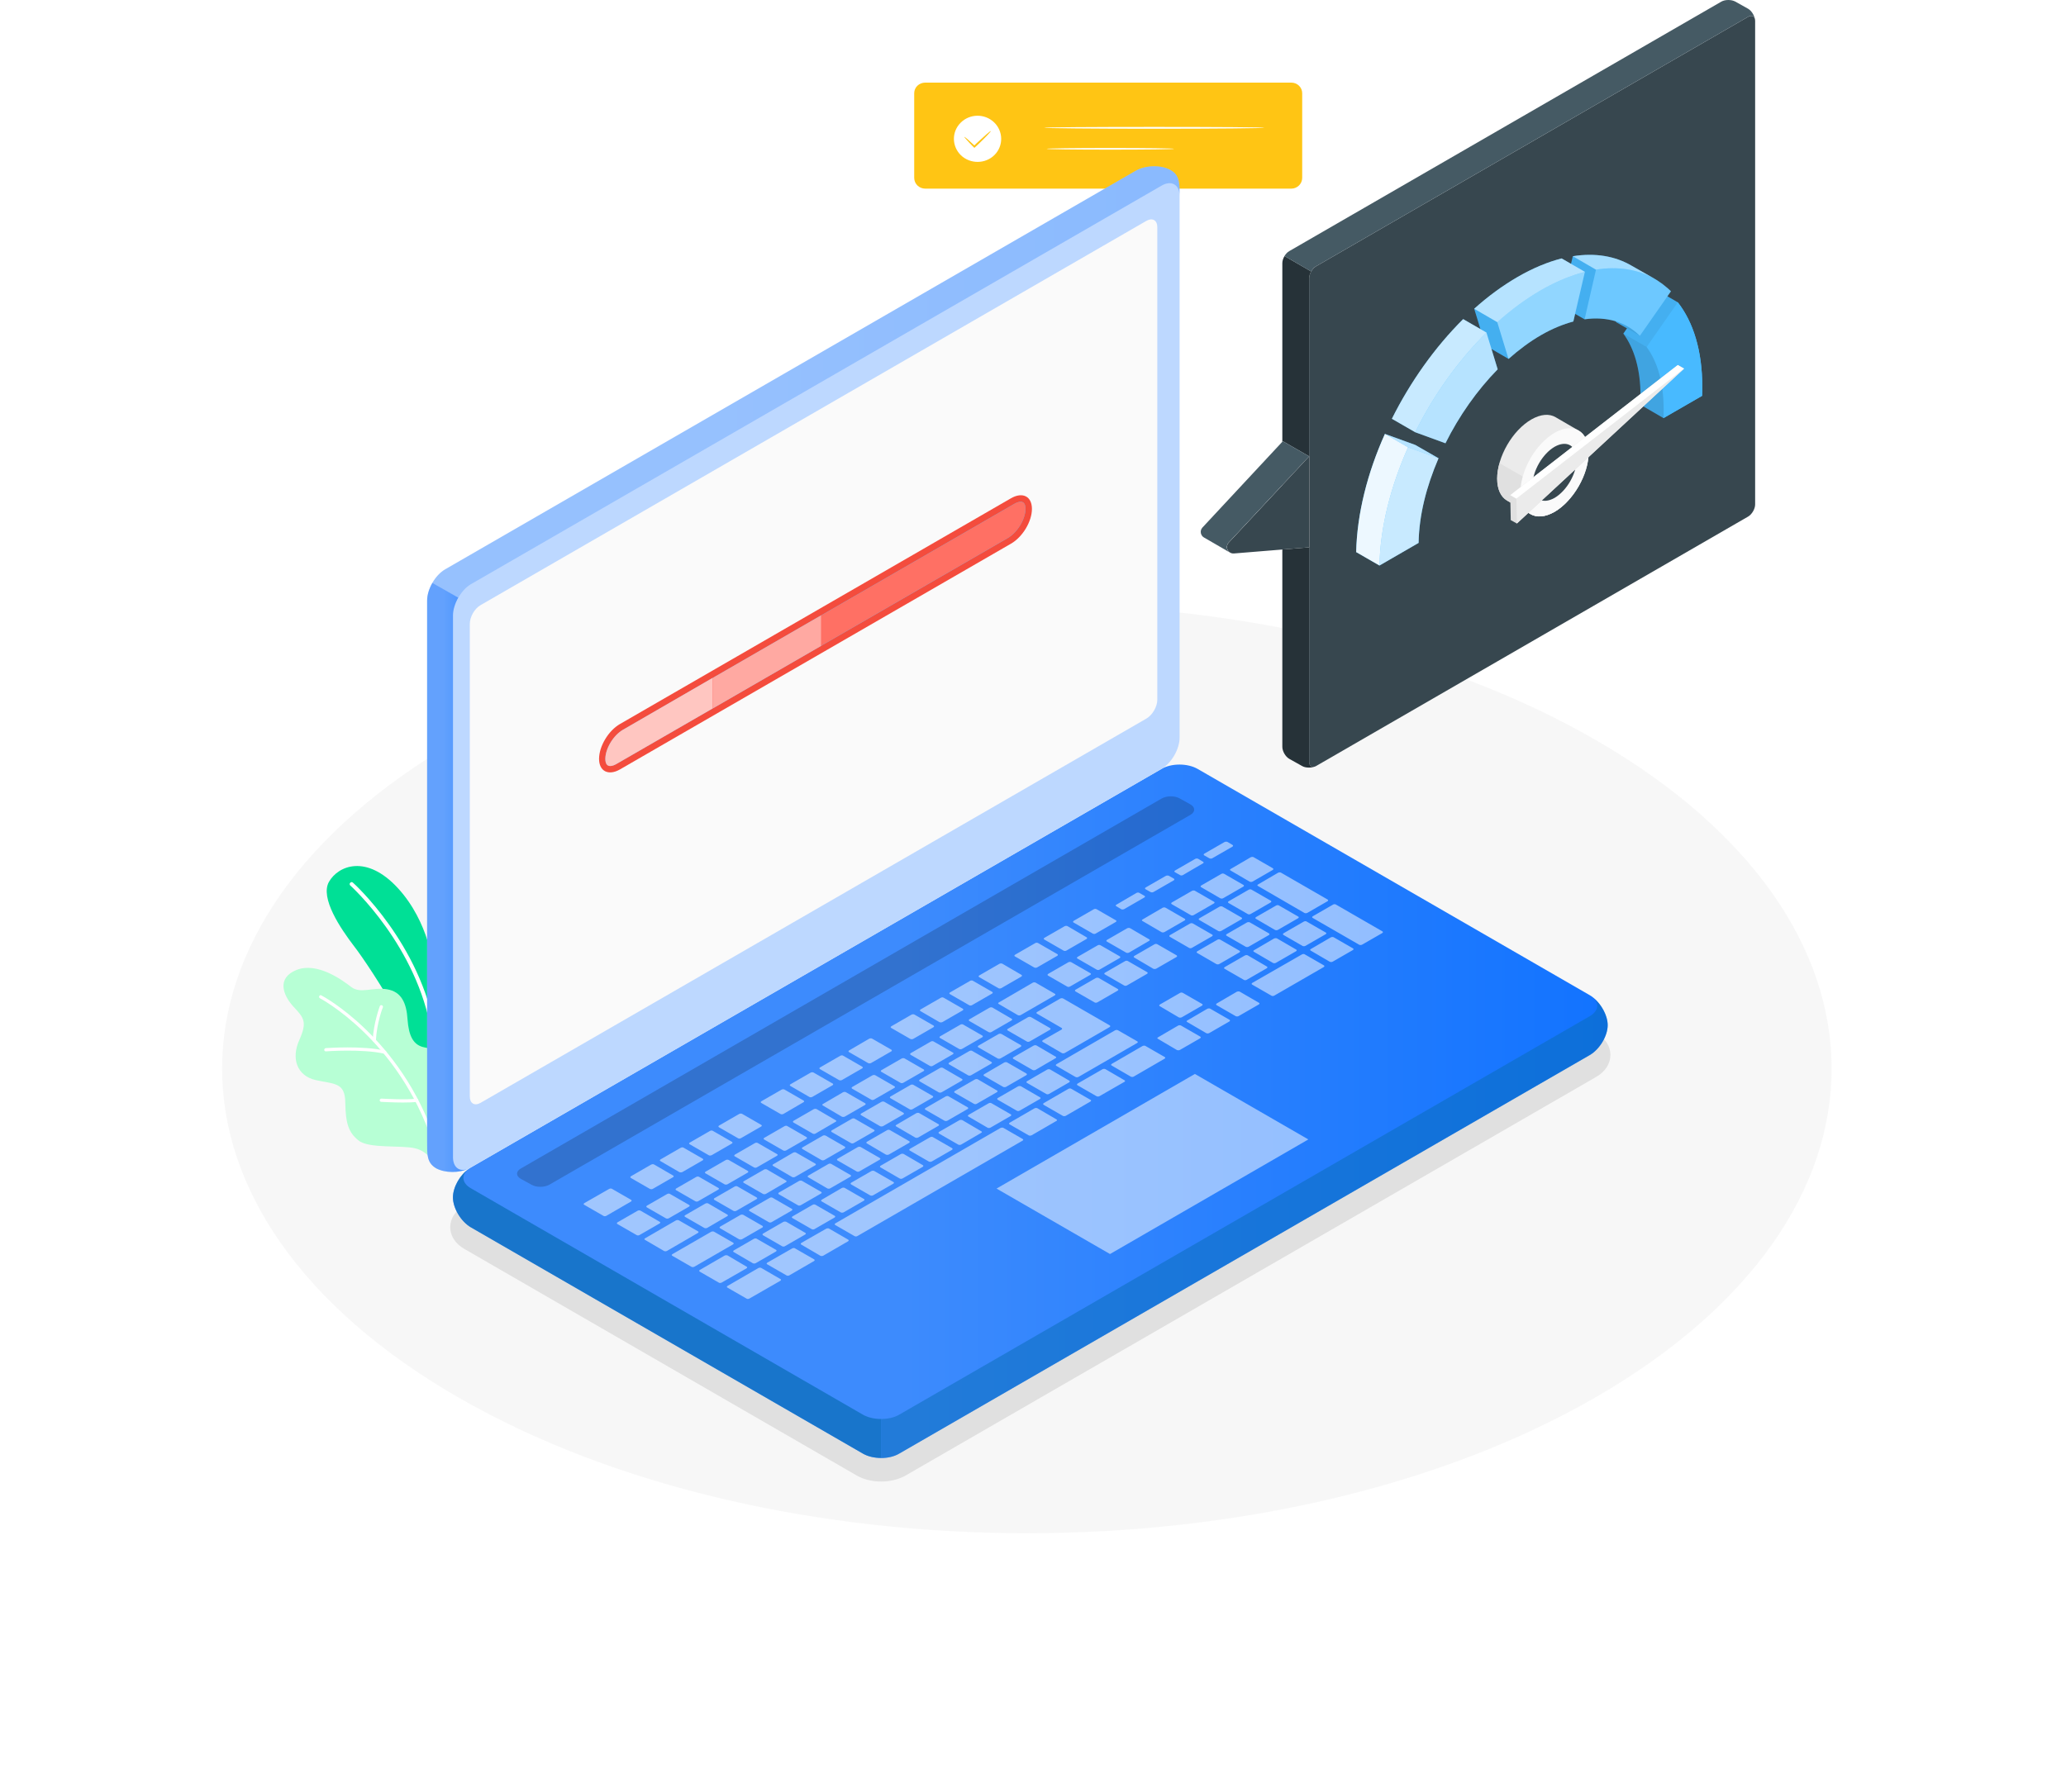 <svg width="400" height="347" viewBox="0 0 400 347" fill="none" xmlns="http://www.w3.org/2000/svg">
<path d="M250.011 36.532H179.142C177.955 36.532 177 35.601 177 34.444V18.056C177 16.9 177.955 16 179.142 16H250.011C251.164 16 252.12 16.9 252.12 18.056V34.444C252.12 35.601 251.164 36.532 250.011 36.532Z" fill="#FFC514"/>
<path d="M192.841 29.688C191.259 31.616 188.36 31.905 186.383 30.363C184.439 28.82 184.11 26.025 185.691 24.097C187.273 22.169 190.139 21.848 192.116 23.39C194.093 24.932 194.422 27.76 192.841 29.688Z" fill="white"/>
<path d="M191.828 25.381C191.894 25.445 190.807 26.602 189.39 27.952C189.171 28.145 188.962 28.337 188.764 28.53L188.665 28.627L188.534 28.53C187.413 27.406 186.656 26.538 186.689 26.506C186.754 26.442 187.644 27.213 188.764 28.273H188.534C188.731 28.102 188.929 27.909 189.127 27.695C190.576 26.345 191.762 25.317 191.828 25.381Z" fill="#FFC514"/>
<path d="M244.807 24.74C244.807 24.836 235.253 24.933 223.458 24.933C211.695 24.933 202.141 24.836 202.141 24.74C202.141 24.643 211.695 24.579 223.458 24.579C235.253 24.579 244.807 24.643 244.807 24.74Z" fill="white"/>
<path d="M227.318 28.82C227.318 28.917 221.783 28.981 214.963 28.981C208.176 28.981 202.641 28.917 202.641 28.82C202.641 28.724 208.176 28.66 214.963 28.66C221.783 28.66 227.318 28.724 227.318 28.82Z" fill="white"/>
<g opacity="0.5" filter="url(#filter0_f_1207_18590)">
<path d="M308.982 143.328C369.839 178.465 369.839 235.436 308.982 270.573C248.159 305.71 149.498 305.71 88.642 270.573C27.786 235.436 27.786 178.465 88.642 143.328C149.498 108.224 248.159 108.224 308.982 143.328Z" fill="#F0F0F0"/>
</g>
<path d="M170.586 286.918C168.84 286.918 167.128 286.49 165.844 285.733L89.905 241.869C88.16 240.881 87.172 239.333 87.172 237.654C87.172 235.974 88.16 234.426 89.905 233.438L223.604 156.248C224.922 155.491 226.601 155.063 228.379 155.063C230.125 155.063 231.804 155.491 233.121 156.248L309.06 200.079C310.805 201.067 311.793 202.615 311.793 204.295C311.793 206.007 310.805 207.522 309.06 208.543L175.361 285.733C174.043 286.49 172.364 286.918 170.586 286.918Z" fill="#E0E0E0"/>
<path d="M83.915 214.339C83.915 205.975 71.665 187.237 68.536 183.219C65.968 179.86 61.917 173.9 63.695 170.771C65.474 167.643 70.94 165.371 77.032 171.99C83.124 178.609 83.915 187.303 83.915 187.303V202.747V214.339Z" fill="#00E096"/>
<path d="M83.907 200.31C83.742 200.31 83.577 200.178 83.544 199.981C80.778 183.153 67.935 171.595 67.837 171.496C67.672 171.364 67.639 171.101 67.804 170.969C67.935 170.804 68.166 170.771 68.331 170.936C68.462 171.035 81.47 182.758 84.302 199.882C84.335 200.08 84.203 200.277 83.973 200.31C83.951 200.31 83.929 200.31 83.907 200.31Z" fill="white"/>
<path d="M83.977 225.305C83.977 225.305 82.956 222.966 80.322 222.374C77.72 221.748 71.463 222.473 69.455 220.892C67.479 219.344 66.919 217.566 66.853 213.581C66.82 209.564 64.778 209.992 61.123 209.168C57.501 208.345 56.348 205.019 57.929 201.463C59.51 197.906 58.884 197.149 56.842 194.975C54.8 192.769 53.483 189.41 57.435 187.829C61.386 186.282 66.162 189.706 67.973 191.122C69.817 192.538 72.089 191.122 74.921 191.583C77.753 192.044 78.708 194.284 78.906 197.445C79.136 200.573 79.992 202.451 82.232 202.846C84.504 203.241 83.977 204.756 83.977 204.756V225.305Z" fill="#B7FFD5"/>
<path d="M83.982 221.221C83.851 221.221 83.752 221.123 83.686 220.991C77.067 201.331 62.083 193.395 61.952 193.329C61.787 193.23 61.721 193.065 61.82 192.901C61.886 192.736 62.083 192.67 62.215 192.769C62.38 192.835 77.594 200.903 84.279 220.793C84.344 220.958 84.246 221.155 84.081 221.188C84.059 221.21 84.026 221.221 83.982 221.221Z" fill="white"/>
<path d="M74.497 204.064C74.475 204.064 74.453 204.064 74.431 204.064C70.117 203.077 63.169 203.603 63.103 203.603C62.938 203.636 62.806 203.505 62.773 203.34C62.773 203.142 62.905 203.011 63.07 202.978C63.366 202.978 70.15 202.451 74.563 203.472C74.727 203.505 74.826 203.669 74.793 203.834C74.76 203.966 74.629 204.064 74.497 204.064Z" fill="white"/>
<path d="M78.019 213.515C76.043 213.515 73.936 213.384 73.804 213.384C73.639 213.384 73.508 213.219 73.508 213.054C73.541 212.89 73.672 212.758 73.87 212.758C73.903 212.758 78.744 213.054 80.621 212.758C80.785 212.725 80.95 212.857 80.983 213.021C81.016 213.186 80.884 213.351 80.72 213.384C80.061 213.482 79.04 213.515 78.019 213.515Z" fill="white"/>
<path d="M72.453 201.759C72.288 201.759 72.156 201.595 72.156 201.43C72.354 197.972 73.506 194.975 73.539 194.844C73.605 194.679 73.803 194.613 73.934 194.679C74.099 194.745 74.198 194.91 74.132 195.074C74.099 195.107 72.947 198.104 72.782 201.463C72.782 201.627 72.617 201.759 72.453 201.759Z" fill="white"/>
<path d="M91.153 226.095L224.885 148.905C226.795 147.786 229.924 147.786 231.867 148.905L307.805 192.736C309.715 193.856 311.263 196.457 311.263 198.532C311.263 200.607 309.715 203.208 307.772 204.328L174.073 281.518C172.163 282.637 169.034 282.637 167.092 281.518L91.186 237.687C89.243 236.567 87.695 233.966 87.695 231.891C87.695 229.783 89.243 227.215 91.153 226.095Z" fill="url(#paint0_linear_1207_18590)"/>
<path opacity="0.5" d="M311.266 198.532C311.266 200.639 309.719 203.208 307.809 204.327L174.077 281.517C173.122 282.077 171.87 282.373 170.586 282.373V274.799C171.87 274.799 173.122 274.536 174.077 273.976L307.809 196.786C309.488 195.798 309.686 194.283 308.434 193.197C310.048 194.448 311.266 196.687 311.266 198.532Z" fill="#096DB7"/>
<path opacity="0.7" d="M170.582 274.8V282.341C169.331 282.341 168.079 282.078 167.092 281.518L91.153 237.687C89.243 236.567 87.695 233.966 87.695 231.891C87.695 229.915 89.046 227.511 90.824 226.326C89.243 227.445 89.375 229.092 91.153 230.113L167.092 273.977C168.079 274.536 169.331 274.8 170.582 274.8Z" fill="#096DB7"/>
<path d="M84.409 226.227C82.597 225.173 82.696 223.428 82.696 221.188V116.304C82.696 114.064 84.277 111.364 86.187 110.277L219.919 33.054C221.829 31.968 224.859 31.902 226.67 32.956C228.481 33.977 228.382 35.755 228.382 37.961V142.846C228.382 145.085 226.802 147.785 224.892 148.905L91.159 226.095C89.249 227.215 86.22 227.248 84.409 226.227Z" fill="#BDD8FF"/>
<path opacity="0.3" d="M228.384 37.961C228.384 35.755 226.803 34.833 224.893 35.952L91.161 113.142C90.206 113.702 89.35 114.657 88.724 115.777L83.719 112.879C84.344 111.759 85.234 110.804 86.189 110.244L219.921 33.054C221.831 31.968 224.86 31.902 226.672 32.956C228.483 33.977 228.384 35.755 228.384 37.961Z" fill="url(#paint1_linear_1207_18590)"/>
<path opacity="0.7" d="M90.764 226.293C88.854 227.215 86.088 227.182 84.409 226.227C82.597 225.173 82.696 223.428 82.696 221.188V116.304C82.696 115.184 83.091 113.966 83.717 112.879L88.723 115.744C88.097 116.864 87.702 118.082 87.702 119.202V224.086C87.702 226.128 89.019 227.083 90.764 226.293Z" fill="url(#paint2_linear_1207_18590)"/>
<path d="M93.036 117.193L221.96 42.769C223.112 42.11 224.067 42.637 224.067 43.987V135.535C224.067 136.852 223.112 138.499 221.96 139.158L93.036 213.581C91.883 214.24 90.961 213.68 90.961 212.363V120.815C90.961 119.465 91.883 117.851 93.036 117.193Z" fill="#FAFAFA"/>
<path d="M120.035 140.211L195.71 96.512C197.982 95.195 199.793 96.117 199.793 98.554C199.793 100.991 197.982 104.02 195.71 105.305L120.035 149.004C117.796 150.288 115.984 149.366 115.984 146.962C115.984 144.525 117.796 141.496 120.035 140.211Z" fill="#F44C3D"/>
<path d="M198.542 98.553C198.542 100.562 196.962 103.131 195.085 104.218L179.64 113.142L119.409 147.917C118.817 148.279 118.389 148.345 118.125 148.345C117.532 148.345 117.203 147.884 117.203 146.962C117.203 144.953 118.784 142.352 120.661 141.298L179.64 107.247L196.336 97.599C196.962 97.236 197.39 97.17 197.62 97.17C198.235 97.17 198.542 97.631 198.542 98.553Z" fill="#48BAFF"/>
<path d="M198.542 98.553C198.542 100.562 196.962 103.131 195.085 104.218L179.64 113.142L119.409 147.917C118.817 148.279 118.389 148.345 118.125 148.345C117.532 148.345 117.203 147.884 117.203 146.962C117.203 144.953 118.784 142.352 120.661 141.298L179.64 107.247L196.336 97.599C196.962 97.236 197.39 97.17 197.62 97.17C198.235 97.17 198.542 97.631 198.542 98.553Z" fill="#FF7064"/>
<path opacity="0.6" d="M137.95 137.215L119.409 147.917C118.817 148.279 118.389 148.345 118.125 148.345C117.532 148.345 117.203 147.884 117.203 146.962C117.203 144.953 118.784 142.352 120.661 141.298L137.95 131.287V137.215Z" fill="white"/>
<path opacity="0.4" d="M137.984 131.287L158.961 119.168V125.096L137.984 137.215V131.287Z" fill="white"/>
<path opacity="0.3" d="M100.843 226.292L224.926 154.635C225.914 154.075 227.462 154.075 228.417 154.635L230.491 155.787C231.446 156.347 231.446 157.236 230.491 157.796L106.375 229.421C105.387 229.98 103.839 229.98 102.884 229.421L100.843 228.301C99.855 227.741 99.855 226.852 100.843 226.292Z" fill="black" fill-opacity="0.6"/>
<path opacity="0.55" fill-rule="evenodd" clip-rule="evenodd" d="M217.631 190.84L213.91 188.699C213.745 188.633 213.778 188.469 213.942 188.37L217.828 186.13C217.993 186.032 218.256 186.032 218.388 186.13L222.109 188.271C222.241 188.337 222.241 188.501 222.076 188.6L218.191 190.84C218.026 190.938 217.762 190.938 217.631 190.84ZM213.086 183.068L216.807 185.208C216.939 185.274 216.939 185.439 216.775 185.538L212.889 187.777C212.724 187.876 212.461 187.876 212.329 187.777L208.608 185.636C208.443 185.571 208.476 185.406 208.641 185.307L212.526 183.068C212.691 182.969 212.922 182.969 213.086 183.068ZM200.54 190.313L204.228 192.453C204.393 192.519 204.36 192.684 204.195 192.782L197.642 196.569C197.477 196.668 197.214 196.668 197.082 196.602L193.361 194.429C193.196 194.363 193.229 194.198 193.394 194.133L199.947 190.313C200.112 190.214 200.375 190.214 200.54 190.313ZM207.389 186.328L211.11 188.469C211.275 188.567 211.242 188.699 211.078 188.798L207.192 191.037C207.027 191.136 206.796 191.169 206.632 191.07L202.911 188.93C202.779 188.831 202.779 188.699 202.944 188.6L206.829 186.361C206.994 186.262 207.258 186.262 207.389 186.328ZM192.142 195.121L195.863 197.294C196.028 197.36 195.995 197.524 195.831 197.623L191.945 199.863C191.78 199.961 191.55 199.961 191.385 199.863L187.664 197.722C187.532 197.623 187.532 197.492 187.697 197.393L191.582 195.153C191.747 195.055 192.011 195.055 192.142 195.121ZM186.478 198.414L190.199 200.554C190.331 200.653 190.331 200.785 190.166 200.883L186.281 203.123C186.116 203.222 185.852 203.222 185.721 203.156L182 201.015C181.835 200.916 181.868 200.785 182.032 200.686L185.918 198.447C186.083 198.348 186.314 198.315 186.478 198.414ZM199.914 207.206L196.193 205.066C196.061 204.967 196.061 204.835 196.226 204.736L200.112 202.497C200.276 202.398 200.54 202.398 200.671 202.464L204.393 204.638C204.557 204.703 204.524 204.868 204.36 204.934L200.474 207.206C200.309 207.272 200.079 207.305 199.914 207.206ZM194.25 210.499L190.529 208.359C190.364 208.26 190.397 208.128 190.562 208.029L194.447 205.757C194.612 205.691 194.843 205.658 195.007 205.757L198.728 207.898C198.86 207.996 198.86 208.128 198.695 208.227L194.81 210.466C194.645 210.565 194.382 210.565 194.25 210.499ZM188.553 213.759L184.832 211.619C184.7 211.553 184.7 211.388 184.865 211.29L188.75 209.05C188.915 208.951 189.178 208.951 189.31 209.017L193.031 211.191C193.196 211.257 193.163 211.421 192.998 211.52L189.113 213.759C188.948 213.858 188.717 213.858 188.553 213.759ZM182.889 217.052L179.168 214.912C179.003 214.813 179.036 214.681 179.2 214.583L183.086 212.343C183.251 212.245 183.514 212.212 183.646 212.31L187.367 214.451C187.499 214.55 187.499 214.681 187.334 214.78L183.449 217.02C183.284 217.118 183.02 217.118 182.889 217.052ZM211.934 194.133L208.213 191.992C208.081 191.893 208.081 191.762 208.245 191.663L212.131 189.424C212.296 189.325 212.559 189.325 212.724 189.391L216.412 191.531C216.577 191.63 216.544 191.762 216.379 191.86L212.494 194.1C212.329 194.198 212.098 194.231 211.934 194.133ZM205.611 203.946L201.89 201.773C201.725 201.707 201.758 201.542 201.923 201.443L205.512 199.402C205.677 199.303 205.677 199.138 205.545 199.072L200.77 196.306C200.605 196.207 200.638 196.076 200.803 195.977L205.282 193.375C205.446 193.309 205.677 193.276 205.841 193.375L214.865 198.578C214.996 198.677 214.996 198.809 214.832 198.908L206.171 203.913C206.006 204.012 205.743 204.012 205.611 203.946ZM180.781 201.707L184.502 203.847C184.667 203.913 184.634 204.078 184.469 204.177L180.584 206.416C180.419 206.515 180.188 206.515 180.024 206.416L176.303 204.275C176.171 204.209 176.171 204.045 176.335 203.946L180.221 201.707C180.386 201.608 180.649 201.608 180.781 201.707ZM175.117 204.967L178.838 207.107C178.97 207.206 178.97 207.338 178.805 207.437L174.919 209.676C174.755 209.775 174.491 209.808 174.36 209.709L170.638 207.568C170.474 207.47 170.507 207.338 170.671 207.239L174.557 205C174.722 204.901 174.985 204.901 175.117 204.967ZM139.42 237.865C139.255 237.766 139.288 237.634 139.453 237.535L143.339 235.296C143.503 235.197 143.734 235.197 143.899 235.263L147.62 237.404C147.751 237.503 147.751 237.634 147.587 237.733L143.701 239.972C143.536 240.071 143.273 240.071 143.108 240.005L139.42 237.865ZM129.705 231.213L133.427 233.353C133.591 233.452 133.558 233.584 133.394 233.683L129.508 235.922C129.343 236.021 129.08 236.021 128.948 235.955L125.227 233.814C125.095 233.715 125.095 233.584 125.26 233.485L129.146 231.246C129.31 231.147 129.574 231.114 129.705 231.213ZM132.636 235.658C132.472 235.56 132.505 235.428 132.669 235.329L136.555 233.09C136.72 232.991 136.983 232.991 137.115 233.057L140.836 235.23C140.968 235.296 140.968 235.461 140.803 235.527L136.917 237.799C136.753 237.865 136.489 237.898 136.357 237.799L132.636 235.658ZM151.44 241.355L147.719 239.215C147.587 239.116 147.587 238.984 147.751 238.886L151.637 236.646C151.802 236.548 152.065 236.548 152.23 236.613L155.918 238.754C156.083 238.853 156.05 238.984 155.885 239.083L152 241.323C151.835 241.421 151.604 241.454 151.44 241.355ZM142.054 242.475C141.89 242.409 141.923 242.245 142.087 242.146L145.973 239.906C146.138 239.808 146.401 239.808 146.533 239.906L150.254 242.047C150.386 242.113 150.386 242.278 150.221 242.376L146.335 244.616C146.171 244.714 145.907 244.714 145.776 244.649L142.054 242.475ZM135.369 227.92L139.091 230.06C139.255 230.126 139.222 230.291 139.058 230.389L135.172 232.629C135.007 232.728 134.777 232.728 134.612 232.629L130.891 230.488C130.759 230.422 130.759 230.258 130.924 230.159L134.81 227.92C134.974 227.821 135.238 227.821 135.369 227.92ZM163.789 211.52L167.51 213.661C167.642 213.759 167.642 213.891 167.477 213.99L163.591 216.229C163.427 216.328 163.163 216.328 162.998 216.262L159.31 214.089C159.146 214.023 159.178 213.858 159.343 213.792L163.229 211.52C163.394 211.454 163.624 211.421 163.789 211.52ZM141.067 224.627L144.788 226.767C144.919 226.866 144.919 226.998 144.755 227.096L140.869 229.336C140.704 229.434 140.441 229.434 140.309 229.369L136.588 227.228C136.423 227.129 136.456 226.998 136.621 226.899L140.507 224.66C140.671 224.561 140.902 224.561 141.067 224.627ZM169.453 208.227L173.174 210.368C173.339 210.466 173.306 210.598 173.141 210.697L169.255 212.936C169.091 213.035 168.827 213.068 168.696 212.969L164.974 210.829C164.843 210.73 164.843 210.598 165.007 210.499L168.893 208.26C169.058 208.161 169.321 208.161 169.453 208.227ZM158.092 214.78L161.813 216.954C161.978 217.02 161.945 217.184 161.78 217.25L157.894 219.522C157.73 219.621 157.466 219.621 157.334 219.522L153.613 217.382C153.481 217.283 153.481 217.151 153.646 217.052L157.532 214.813C157.697 214.714 157.96 214.714 158.092 214.78ZM152.428 218.073L156.149 220.214C156.281 220.313 156.281 220.444 156.116 220.543L152.23 222.782C152.065 222.881 151.802 222.881 151.67 222.815L147.949 220.675C147.784 220.576 147.817 220.444 147.982 220.346L151.868 218.106C152.033 218.007 152.263 217.975 152.428 218.073ZM146.731 221.366L150.452 223.507C150.616 223.573 150.584 223.737 150.419 223.836L146.533 226.076C146.368 226.174 146.138 226.174 145.973 226.076L142.252 223.935C142.12 223.869 142.12 223.705 142.285 223.606L146.171 221.366C146.335 221.268 146.599 221.268 146.731 221.366ZM198.004 220.576C198.169 220.675 198.136 220.807 197.971 220.905L165.995 239.38C165.831 239.478 165.567 239.478 165.435 239.38L161.714 237.239C161.55 237.14 161.582 237.009 161.747 236.91L193.723 218.436C193.888 218.37 194.151 218.337 194.283 218.436L198.004 220.576ZM225.666 175.79L229.387 177.931C229.519 178.029 229.519 178.161 229.354 178.26L225.468 180.499C225.304 180.598 225.04 180.598 224.908 180.532L221.187 178.359C221.023 178.293 221.056 178.128 221.22 178.062L225.106 175.79C225.271 175.724 225.501 175.691 225.666 175.79ZM218.783 179.742L222.504 181.915C222.636 181.981 222.636 182.146 222.472 182.212L218.586 184.484C218.421 184.55 218.158 184.583 218.026 184.484L214.305 182.343C214.14 182.245 214.173 182.113 214.338 182.014L218.223 179.775C218.388 179.676 218.652 179.676 218.783 179.742ZM231.33 172.497L235.051 174.638C235.216 174.736 235.183 174.868 235.018 174.967L231.132 177.206C230.968 177.305 230.704 177.338 230.573 177.239L226.851 175.099C226.72 175 226.72 174.868 226.884 174.769L230.77 172.53C230.935 172.431 231.198 172.431 231.33 172.497ZM198.827 201.707L195.106 199.566C194.941 199.467 194.974 199.336 195.139 199.237L199.025 196.998C199.189 196.899 199.453 196.899 199.585 196.965L203.306 199.105C203.438 199.204 203.438 199.336 203.273 199.434L199.387 201.674C199.222 201.773 198.959 201.806 198.827 201.707ZM240.748 171.377C240.88 171.443 240.88 171.608 240.715 171.707L236.829 173.946C236.665 174.045 236.401 174.045 236.237 173.946L232.548 171.806C232.384 171.74 232.417 171.575 232.581 171.476L236.467 169.237C236.632 169.138 236.862 169.138 237.027 169.237L240.748 171.377ZM177.225 220.313L173.503 218.139C173.372 218.073 173.372 217.909 173.536 217.843L177.422 215.571C177.587 215.505 177.85 215.472 177.982 215.571L181.703 217.711C181.868 217.81 181.835 217.942 181.67 218.04L177.784 220.28C177.62 220.378 177.389 220.378 177.225 220.313ZM246.873 180.104L243.152 177.931C243.02 177.865 243.02 177.7 243.185 177.601L247.071 175.362C247.236 175.263 247.499 175.263 247.631 175.362L251.352 177.503C251.517 177.568 251.484 177.733 251.319 177.832L247.433 180.071C247.268 180.17 247.038 180.17 246.873 180.104ZM235.874 180.302L232.186 178.161C232.022 178.062 232.054 177.931 232.219 177.832L236.105 175.593C236.27 175.494 236.5 175.494 236.665 175.56L240.386 177.7C240.518 177.799 240.518 177.931 240.353 178.029L236.467 180.269C236.303 180.368 236.039 180.4 235.874 180.302ZM246.05 174.44C246.182 174.506 246.182 174.67 246.017 174.769L242.131 177.009C241.967 177.107 241.703 177.107 241.571 177.009L237.85 174.868C237.719 174.802 237.719 174.638 237.883 174.539L241.769 172.299C241.934 172.201 242.197 172.201 242.329 172.299L246.05 174.44ZM243.58 171.279L247.466 169.006C247.631 168.941 247.861 168.908 248.026 169.006L257.049 174.209C257.181 174.308 257.181 174.44 257.016 174.539L253.13 176.778C252.966 176.877 252.702 176.877 252.57 176.811L243.547 171.575C243.383 171.509 243.416 171.344 243.58 171.279ZM230.968 178.853L234.689 180.993C234.854 181.059 234.821 181.224 234.656 181.323L230.77 183.562C230.605 183.661 230.342 183.661 230.21 183.562L226.489 181.421C226.357 181.355 226.357 181.191 226.522 181.092L230.408 178.853C230.573 178.754 230.836 178.754 230.968 178.853ZM188.223 203.518L191.945 205.658C192.109 205.757 192.076 205.889 191.912 205.988L188.026 208.227C187.861 208.326 187.598 208.326 187.466 208.26L183.745 206.119C183.613 206.021 183.613 205.889 183.778 205.79L187.664 203.551C187.828 203.452 188.092 203.419 188.223 203.518ZM237.488 181.224C237.323 181.125 237.356 180.993 237.521 180.894L241.407 178.655C241.571 178.556 241.835 178.556 241.967 178.622L245.688 180.763C245.82 180.861 245.82 180.993 245.655 181.092L241.769 183.331C241.604 183.43 241.341 183.43 241.209 183.364L237.488 181.224ZM193.921 200.258L197.642 202.398C197.773 202.464 197.773 202.629 197.609 202.728L193.723 204.967C193.525 205.066 193.295 205.066 193.13 204.967L189.409 202.826C189.277 202.76 189.277 202.596 189.442 202.497L193.328 200.258C193.525 200.159 193.756 200.159 193.921 200.258ZM145.117 234.539C144.952 234.473 144.985 234.308 145.15 234.209L149.036 231.97C149.2 231.871 149.464 231.871 149.596 231.97L153.317 234.111C153.449 234.177 153.449 234.341 153.284 234.44L149.398 236.679C149.233 236.778 148.97 236.778 148.838 236.679L145.117 234.539ZM142.779 229.764L146.5 231.904C146.665 232.003 146.632 232.135 146.467 232.234L142.581 234.473C142.417 234.572 142.186 234.572 142.022 234.506L138.3 232.365C138.169 232.267 138.169 232.135 138.333 232.036L142.219 229.797C142.384 229.698 142.647 229.665 142.779 229.764ZM154.502 233.419L150.781 231.279C150.649 231.18 150.649 231.048 150.814 230.949L154.7 228.71C154.865 228.611 155.128 228.611 155.26 228.677L158.981 230.818C159.146 230.916 159.113 231.048 158.948 231.147L155.062 233.386C154.897 233.485 154.667 233.518 154.502 233.419ZM160.199 230.159L156.478 227.986C156.314 227.92 156.346 227.755 156.511 227.656L160.397 225.417C160.562 225.318 160.792 225.318 160.957 225.417L164.678 227.557C164.81 227.623 164.81 227.788 164.645 227.887L160.759 230.126C160.595 230.225 160.331 230.225 160.199 230.159ZM165.863 226.866L162.142 224.725C162.011 224.627 162.011 224.495 162.175 224.396L166.061 222.157C166.226 222.058 166.489 222.058 166.621 222.124L170.342 224.264C170.507 224.363 170.474 224.495 170.309 224.594L166.423 226.833C166.259 226.932 166.028 226.965 165.863 226.866ZM148.476 226.471L152.197 228.644C152.329 228.71 152.329 228.875 152.164 228.941L148.278 231.213C148.114 231.279 147.85 231.312 147.719 231.213L143.997 229.072C143.833 228.973 143.866 228.842 144.03 228.743L147.916 226.504C148.081 226.405 148.311 226.405 148.476 226.471ZM154.14 223.211L157.861 225.351C158.026 225.45 157.993 225.582 157.828 225.68L153.942 227.92C153.778 228.018 153.514 228.018 153.383 227.953L149.661 225.779C149.53 225.713 149.53 225.549 149.694 225.483L153.58 223.211C153.745 223.145 154.008 223.112 154.14 223.211ZM176.862 210.104L180.584 212.245C180.715 212.31 180.715 212.475 180.551 212.574L176.665 214.813C176.5 214.912 176.237 214.912 176.105 214.813L172.384 212.673C172.252 212.607 172.252 212.442 172.417 212.343L176.303 210.104C176.467 210.005 176.731 210.005 176.862 210.104ZM171.198 213.364L174.919 215.505C175.051 215.604 175.051 215.735 174.887 215.834L171.001 218.073C170.836 218.172 170.573 218.172 170.408 218.106L166.72 215.966C166.555 215.867 166.588 215.735 166.753 215.636L170.638 213.397C170.803 213.298 171.034 213.298 171.198 213.364ZM182.559 206.811L186.248 208.951C186.412 209.05 186.379 209.182 186.215 209.281L182.329 211.52C182.164 211.619 181.934 211.619 181.769 211.553L178.048 209.413C177.916 209.314 177.916 209.182 178.081 209.083L181.967 206.844C182.131 206.745 182.395 206.712 182.559 206.811ZM159.837 219.917L163.558 222.058C163.69 222.157 163.69 222.288 163.525 222.387L159.64 224.627C159.475 224.725 159.211 224.758 159.047 224.66L155.359 222.519C155.194 222.42 155.227 222.288 155.391 222.19L159.277 219.95C159.442 219.852 159.672 219.852 159.837 219.917ZM165.501 216.657L169.222 218.798C169.387 218.864 169.354 219.028 169.189 219.127L165.304 221.366C165.139 221.465 164.876 221.465 164.744 221.366L161.023 219.226C160.891 219.16 160.891 218.995 161.056 218.897L164.941 216.657C165.106 216.559 165.369 216.559 165.501 216.657ZM157.137 238.029L153.416 235.889C153.251 235.823 153.284 235.658 153.449 235.56L157.334 233.32C157.499 233.222 157.762 233.222 157.894 233.32L161.615 235.461C161.747 235.527 161.747 235.691 161.582 235.79L157.697 238.029C157.532 238.128 157.269 238.128 157.137 238.029ZM127.697 236.943L123.811 239.182C123.646 239.281 123.416 239.281 123.251 239.182L119.53 237.041C119.398 236.976 119.398 236.811 119.563 236.712L123.449 234.473C123.613 234.374 123.877 234.374 124.041 234.473L127.73 236.613C127.894 236.679 127.861 236.844 127.697 236.943ZM135.106 238.787L129.146 242.245C128.981 242.343 128.717 242.343 128.586 242.278L124.865 240.104C124.7 240.038 124.733 239.874 124.897 239.808L130.858 236.35C131.023 236.251 131.286 236.251 131.418 236.317L135.139 238.458C135.304 238.556 135.271 238.688 135.106 238.787ZM122.164 232.695L117.389 235.461C117.225 235.56 116.961 235.56 116.829 235.461L113.108 233.32C112.944 233.254 112.977 233.09 113.141 232.991L117.916 230.258C118.081 230.159 118.344 230.126 118.476 230.225L122.197 232.365C122.329 232.464 122.329 232.596 122.164 232.695ZM122.131 228.117C122 228.018 122 227.887 122.164 227.788L126.05 225.549C126.215 225.45 126.478 225.417 126.643 225.516L130.331 227.656C130.496 227.755 130.463 227.887 130.298 227.986L126.412 230.225C126.248 230.324 126.017 230.324 125.852 230.258L122.131 228.117ZM141.923 240.993L134.447 245.307C134.283 245.406 134.019 245.406 133.888 245.34L130.166 243.2C130.002 243.101 130.035 242.969 130.199 242.87L137.675 238.556C137.839 238.458 138.103 238.458 138.234 238.523L141.956 240.664C142.087 240.763 142.087 240.894 141.923 240.993ZM144.524 245.636L139.749 248.37C139.585 248.468 139.321 248.501 139.189 248.403L135.468 246.262C135.337 246.163 135.337 246.032 135.501 245.933L140.276 243.167C140.441 243.068 140.704 243.068 140.869 243.134L144.557 245.307C144.722 245.373 144.689 245.538 144.524 245.636ZM164.382 203.748C164.217 203.65 164.25 203.518 164.415 203.419L168.3 201.147C168.465 201.081 168.696 201.048 168.86 201.147L172.581 203.287C172.713 203.386 172.713 203.518 172.548 203.617L168.663 205.856C168.498 205.955 168.234 205.955 168.103 205.889L164.382 203.748ZM153.02 210.302C152.856 210.203 152.889 210.071 153.053 209.972L156.939 207.733C157.104 207.634 157.334 207.634 157.499 207.7L161.22 209.841C161.352 209.939 161.352 210.071 161.187 210.17L157.301 212.409C157.137 212.508 156.873 212.541 156.709 212.442L153.02 210.302ZM127.861 224.857C127.697 224.758 127.73 224.627 127.894 224.528L131.78 222.288C131.945 222.19 132.175 222.157 132.34 222.256L136.061 224.396C136.193 224.495 136.193 224.627 136.028 224.725L132.142 226.965C131.978 227.063 131.714 227.063 131.55 226.998L127.861 224.857ZM158.75 207.042C158.586 206.943 158.619 206.811 158.783 206.712L162.669 204.473C162.834 204.374 163.097 204.341 163.229 204.44L166.95 206.58C167.082 206.679 167.082 206.811 166.917 206.91L163.031 209.149C162.867 209.248 162.603 209.248 162.472 209.182L158.75 207.042ZM147.389 213.595C147.225 213.496 147.258 213.364 147.422 213.265L151.308 211.026C151.473 210.927 151.736 210.927 151.868 210.993L155.589 213.134C155.721 213.233 155.721 213.397 155.556 213.463L151.67 215.735C151.506 215.801 151.242 215.834 151.11 215.735L147.389 213.595ZM151.11 247.711C151.275 247.777 151.242 247.942 151.078 248.04L145.117 251.465C144.952 251.564 144.689 251.597 144.557 251.498L140.836 249.358C140.671 249.259 140.704 249.127 140.869 249.028L146.829 245.571C146.994 245.472 147.258 245.472 147.422 245.571L151.11 247.711ZM139.189 218.304C139.058 218.205 139.058 218.073 139.222 217.975L143.108 215.735C143.273 215.636 143.536 215.636 143.668 215.702L147.389 217.843C147.554 217.942 147.521 218.073 147.356 218.172L143.47 220.411C143.306 220.51 143.075 220.543 142.911 220.444L139.189 218.304ZM133.525 221.597C133.361 221.498 133.394 221.366 133.558 221.268L137.444 219.028C137.609 218.93 137.839 218.897 138.004 218.995L141.725 221.136C141.857 221.235 141.857 221.366 141.692 221.465L137.806 223.705C137.642 223.803 137.378 223.803 137.247 223.737L133.525 221.597ZM256.324 186.954C256.456 187.052 256.456 187.184 256.292 187.283L246.709 192.815C246.544 192.914 246.281 192.914 246.149 192.815L242.428 190.675C242.296 190.609 242.296 190.444 242.461 190.346L252.043 184.846C252.208 184.747 252.439 184.714 252.603 184.813L256.324 186.954ZM243.745 194.198C243.91 194.297 243.877 194.429 243.712 194.528L239.826 196.767C239.661 196.866 239.431 196.866 239.266 196.8L235.545 194.66C235.413 194.561 235.413 194.429 235.578 194.33L239.464 192.058C239.629 191.992 239.892 191.959 240.057 192.058L243.745 194.198ZM162.801 234.802L159.08 232.662C158.915 232.563 158.948 232.431 159.113 232.332L162.998 230.06C163.163 229.994 163.427 229.961 163.558 230.06L167.279 232.201C167.411 232.299 167.411 232.431 167.247 232.53L163.361 234.769C163.196 234.868 162.933 234.868 162.801 234.802ZM232.384 200.752C232.515 200.85 232.515 200.982 232.351 201.081L228.465 203.32C228.3 203.419 228.037 203.419 227.872 203.353L224.184 201.18C224.019 201.114 224.052 200.949 224.217 200.883L228.103 198.611C228.267 198.545 228.498 198.512 228.663 198.611L232.384 200.752ZM261.956 183.661C262.12 183.759 262.087 183.891 261.923 183.99L258.037 186.229C257.872 186.328 257.642 186.328 257.477 186.262L253.756 184.089C253.624 184.023 253.624 183.858 253.789 183.792L257.675 181.52C257.839 181.454 258.103 181.421 258.234 181.52L261.956 183.661ZM267.62 180.697L263.734 182.936C263.569 183.035 263.306 183.035 263.174 182.969L254.151 177.766C253.986 177.667 254.019 177.535 254.184 177.437L258.07 175.197C258.234 175.099 258.465 175.066 258.63 175.164L267.653 180.368C267.784 180.466 267.784 180.598 267.62 180.697ZM211.143 213.002C211.308 213.068 211.275 213.232 211.11 213.331L206.335 216.097C206.171 216.163 205.907 216.196 205.776 216.097L202.054 213.957C201.923 213.858 201.923 213.726 202.087 213.628L206.862 210.861C207.027 210.763 207.29 210.763 207.422 210.861L211.143 213.002ZM225.501 204.703C225.666 204.802 225.633 204.934 225.468 205.033L219.508 208.49C219.343 208.589 219.08 208.589 218.915 208.49L215.227 206.35C215.062 206.284 215.095 206.119 215.26 206.021L221.22 202.563C221.385 202.497 221.648 202.464 221.78 202.563L225.501 204.703ZM171.528 223.606L167.839 221.432C167.675 221.366 167.708 221.202 167.872 221.103L171.758 218.864C171.923 218.765 172.153 218.765 172.318 218.864L176.039 221.004C176.171 221.07 176.171 221.235 176.006 221.333L172.12 223.573C171.956 223.672 171.692 223.672 171.528 223.606ZM164.217 240.071C164.382 240.17 164.349 240.302 164.184 240.4L159.409 243.167C159.244 243.265 158.981 243.265 158.849 243.2L155.128 241.026C154.996 240.96 154.996 240.796 155.161 240.697L159.936 237.964C160.101 237.865 160.364 237.832 160.529 237.931L164.217 240.071ZM204.557 216.789C204.689 216.855 204.689 217.02 204.524 217.085L199.749 219.852C199.585 219.95 199.321 219.95 199.189 219.885L195.468 217.744C195.304 217.645 195.337 217.514 195.501 217.415L200.276 214.649C200.441 214.55 200.704 214.55 200.836 214.616L204.557 216.789ZM157.631 243.891C157.762 243.99 157.762 244.122 157.598 244.22L152.823 246.987C152.658 247.085 152.395 247.085 152.263 246.987L148.542 244.846C148.377 244.78 148.41 244.616 148.575 244.517L153.35 241.784C153.514 241.685 153.778 241.652 153.91 241.751L157.631 243.891ZM217.73 209.215C217.861 209.281 217.861 209.445 217.697 209.511L212.889 212.278C212.724 212.376 212.494 212.376 212.329 212.31L208.608 210.17C208.476 210.071 208.476 209.939 208.641 209.841L213.449 207.074C213.613 206.976 213.844 206.976 214.008 207.042L217.73 209.215ZM238.048 197.492C238.18 197.59 238.18 197.722 238.015 197.821L234.129 200.06C233.964 200.159 233.701 200.159 233.569 200.093L229.848 197.92C229.683 197.854 229.716 197.689 229.881 197.623L233.767 195.351C233.931 195.285 234.195 195.252 234.327 195.351L238.048 197.492ZM246.478 186.493L242.757 184.319C242.625 184.253 242.625 184.089 242.79 184.023L246.676 181.751C246.84 181.685 247.104 181.652 247.268 181.751L250.957 183.891C251.121 183.99 251.088 184.122 250.924 184.22L247.038 186.46C246.873 186.559 246.643 186.559 246.478 186.493ZM223.295 187.612L219.607 185.439C219.442 185.373 219.475 185.208 219.64 185.11L223.525 182.87C223.69 182.771 223.921 182.771 224.085 182.87L227.806 185.011C227.938 185.11 227.938 185.241 227.773 185.34L223.888 187.579C223.723 187.678 223.459 187.678 223.295 187.612ZM208.213 208.556L204.524 206.416C204.36 206.35 204.393 206.185 204.557 206.087L215.885 199.533C216.05 199.434 216.313 199.434 216.478 199.533L220.199 201.674C220.331 201.74 220.331 201.904 220.133 202.003L208.805 208.556C208.641 208.655 208.377 208.655 208.213 208.556ZM237.093 187.612C236.928 187.546 236.961 187.382 237.126 187.283L241.012 185.044C241.176 184.945 241.44 184.945 241.571 185.011L245.293 187.184C245.424 187.25 245.424 187.415 245.26 187.514L241.374 189.753C241.209 189.852 240.946 189.852 240.814 189.753L237.093 187.612ZM235.479 186.69L231.791 184.55C231.626 184.484 231.659 184.319 231.824 184.22L235.71 181.981C235.874 181.882 236.105 181.882 236.27 181.981L239.991 184.122C240.123 184.187 240.122 184.352 239.958 184.451L236.072 186.69C235.907 186.789 235.644 186.789 235.479 186.69ZM202.548 211.849L198.827 209.709C198.696 209.61 198.696 209.478 198.86 209.38L202.746 207.14C202.911 207.042 203.174 207.041 203.306 207.107L207.027 209.281C207.159 209.347 207.159 209.511 206.994 209.61L203.108 211.849C202.944 211.948 202.68 211.948 202.548 211.849ZM224.546 194.857C224.382 194.791 224.414 194.627 224.579 194.528L228.465 192.288C228.63 192.19 228.86 192.19 229.025 192.288L232.746 194.429C232.878 194.495 232.878 194.659 232.713 194.758L228.827 196.998C228.663 197.096 228.399 197.096 228.234 197.031L224.546 194.857ZM174.162 228.216L170.474 226.076C170.309 226.01 170.342 225.845 170.507 225.746L174.393 223.507C174.557 223.408 174.788 223.408 174.952 223.474L178.674 225.647C178.805 225.713 178.805 225.878 178.641 225.977L174.755 228.216C174.59 228.315 174.327 228.315 174.162 228.216ZM179.859 224.956L176.138 222.815C176.006 222.717 176.006 222.585 176.171 222.486L180.057 220.247C180.221 220.148 180.485 220.115 180.616 220.214L184.338 222.354C184.469 222.453 184.469 222.585 184.305 222.684L180.419 224.923C180.254 225.022 179.991 225.022 179.859 224.956ZM168.498 231.509L164.777 229.369C164.645 229.27 164.645 229.138 164.81 229.039L168.696 226.8C168.86 226.701 169.124 226.701 169.255 226.767L172.977 228.908C173.141 229.006 173.108 229.138 172.944 229.237L169.058 231.476C168.893 231.575 168.63 231.575 168.498 231.509ZM191.22 218.403L187.499 216.229C187.334 216.163 187.367 215.999 187.532 215.9L191.418 213.661C191.582 213.562 191.846 213.562 191.978 213.661L195.699 215.801C195.831 215.9 195.831 216.032 195.666 216.13L191.78 218.37C191.615 218.468 191.352 218.469 191.22 218.403ZM185.523 221.663L181.802 219.522C181.67 219.423 181.67 219.292 181.835 219.193L185.721 216.954C185.885 216.855 186.149 216.855 186.314 216.921L190.002 219.094C190.166 219.16 190.133 219.325 189.969 219.391L186.083 221.663C185.918 221.729 185.688 221.762 185.523 221.663ZM196.884 215.11L193.163 212.969C193.031 212.87 193.031 212.739 193.196 212.64L197.082 210.4C197.247 210.302 197.51 210.302 197.675 210.368L201.363 212.508C201.528 212.607 201.495 212.739 201.33 212.837L197.444 215.077C197.279 215.175 197.049 215.208 196.884 215.11ZM227.477 168.908C227.312 168.809 227.345 168.677 227.51 168.578L231.396 166.339C231.56 166.24 231.791 166.24 231.956 166.306L232.944 166.899C233.075 166.965 233.075 167.129 232.911 167.195L229.025 169.467C228.86 169.566 228.597 169.566 228.465 169.467L227.477 168.908ZM196.489 185.208C196.357 185.142 196.357 184.978 196.555 184.879L200.441 182.64C200.605 182.541 200.836 182.541 201.001 182.64L204.722 184.78C204.854 184.846 204.854 185.011 204.689 185.11L200.803 187.349C200.638 187.448 200.375 187.448 200.21 187.349L196.489 185.208ZM207.85 178.655C207.719 178.589 207.719 178.425 207.883 178.326L211.769 176.087C211.934 175.988 212.197 175.988 212.329 176.087L216.05 178.227C216.215 178.293 216.182 178.458 216.017 178.556L212.131 180.796C211.967 180.894 211.736 180.894 211.571 180.796L207.85 178.655ZM189.574 189.226C189.409 189.127 189.442 188.995 189.607 188.897L193.492 186.657C193.657 186.559 193.888 186.559 194.052 186.624L197.773 188.798C197.905 188.864 197.905 189.028 197.741 189.127L193.855 191.366C193.69 191.465 193.427 191.465 193.295 191.366L189.574 189.226ZM202.186 181.948C202.022 181.849 202.054 181.718 202.219 181.619L206.105 179.38C206.27 179.281 206.5 179.281 206.665 179.347L210.386 181.52C210.518 181.586 210.518 181.751 210.353 181.849L206.467 184.089C206.303 184.188 206.039 184.188 205.907 184.089L202.186 181.948ZM178.213 195.812C178.048 195.713 178.081 195.582 178.245 195.483L182.131 193.243C182.296 193.145 182.526 193.112 182.691 193.211L186.412 195.351C186.544 195.45 186.544 195.582 186.379 195.68L182.494 197.92C182.329 198.018 182.065 198.018 181.901 197.953L178.213 195.812ZM183.91 192.519C183.745 192.453 183.778 192.288 183.942 192.19L187.828 189.95C187.993 189.852 188.256 189.852 188.388 189.95L192.109 192.091C192.241 192.157 192.241 192.321 192.076 192.42L188.191 194.66C188.026 194.758 187.762 194.758 187.631 194.66L183.91 192.519ZM216.116 175.494C215.984 175.428 215.984 175.263 216.149 175.197L220.035 172.925C220.199 172.826 220.463 172.826 220.595 172.925L221.582 173.485C221.747 173.584 221.714 173.715 221.55 173.814L217.664 176.054C217.499 176.152 217.236 176.152 217.104 176.087L216.116 175.494ZM233.141 165.647C233.009 165.549 233.009 165.417 233.174 165.318L237.06 163.079C237.225 162.98 237.488 162.98 237.653 163.046L238.641 163.639C238.772 163.705 238.772 163.869 238.608 163.968L234.722 166.207C234.557 166.306 234.294 166.306 234.129 166.207L233.141 165.647ZM238.245 168.578C238.081 168.512 238.114 168.348 238.278 168.282L242.164 166.01C242.329 165.944 242.592 165.911 242.724 166.01L246.445 168.15C246.577 168.249 246.577 168.381 246.412 168.479L242.526 170.719C242.362 170.818 242.098 170.818 241.967 170.752L238.245 168.578ZM252.208 183.2L248.487 181.059C248.355 180.96 248.355 180.829 248.52 180.73L252.406 178.49C252.57 178.392 252.834 178.359 252.966 178.458L256.687 180.598C256.851 180.697 256.818 180.829 256.654 180.927L252.768 183.167C252.603 183.265 252.34 183.265 252.208 183.2ZM221.78 172.201C221.648 172.102 221.648 171.97 221.813 171.871L225.699 169.632C225.863 169.533 226.127 169.533 226.292 169.599L227.279 170.159C227.411 170.258 227.411 170.389 227.247 170.488L223.361 172.728C223.196 172.826 222.933 172.859 222.768 172.76L221.78 172.201ZM172.548 199.072C172.384 198.973 172.417 198.842 172.581 198.743L176.467 196.504C176.632 196.405 176.895 196.405 177.027 196.471L180.748 198.611C180.88 198.71 180.88 198.842 180.715 198.941L176.829 201.18C176.665 201.279 176.401 201.279 176.27 201.213L172.548 199.072Z" fill="#F0F6FF"/>
<path opacity="0.55" d="M231.343 207.983L253.308 220.661L252.517 221.122L214.91 242.857L193.736 230.639L192.945 230.178L231.343 207.983Z" fill="#F0F6FF"/>
<path d="M84.407 226.194C84.737 226.391 85.099 226.545 85.494 226.655C85.099 226.545 84.737 226.402 84.407 226.227C84.298 226.161 84.188 226.084 84.078 225.996C84.188 226.084 84.298 226.15 84.407 226.194Z" fill="#48BAFF"/>
<path d="M90.531 226.556C90.531 226.523 90.564 226.523 90.564 226.49C90.564 226.512 90.553 226.523 90.531 226.523C90.531 226.545 90.531 226.556 90.531 226.556Z" fill="#48BAFF"/>
<path d="M335.968 0.321L338.471 1.704C339.196 2.132 339.821 3.186 339.821 4.042V97.698C339.821 98.554 339.196 99.608 338.471 100.036L254.827 148.345C254.069 148.773 252.851 148.773 252.093 148.345L249.624 146.962C248.866 146.534 248.273 145.48 248.273 144.624V50.969C248.273 50.112 248.866 49.059 249.624 48.631L333.268 0.321C334.025 -0.107 335.244 -0.107 335.968 0.321Z" fill="#FAFAFA"/>
<path d="M253.469 147.555V53.899C253.469 53.043 254.061 51.989 254.819 51.561L338.463 3.252C339.188 2.823 339.813 3.186 339.813 4.042V97.697C339.813 98.553 339.188 99.607 338.463 100.035L254.819 148.345C254.061 148.773 253.469 148.411 253.469 147.555Z" fill="#37474F"/>
<path d="M254.827 148.345C254.102 148.74 252.785 148.773 252.093 148.345L249.624 146.962C248.866 146.534 248.273 145.48 248.273 144.624V50.968C248.273 50.508 248.438 50.014 248.702 49.585L253.872 52.582C253.608 52.977 253.477 53.471 253.477 53.899V147.555C253.477 148.345 254.036 148.806 254.827 148.345Z" fill="#263238"/>
<path d="M339.782 3.812C339.683 3.12 339.123 2.857 338.465 3.252L254.82 51.562C254.425 51.759 254.096 52.154 253.865 52.582L248.695 49.586C248.926 49.19 249.255 48.828 249.617 48.631L333.262 0.321C334.019 -0.107 335.238 -0.107 335.995 0.321L338.465 1.704C339.123 2.099 339.683 2.988 339.782 3.812Z" fill="#455A64"/>
<path d="M238.063 106.984C237.24 106.457 233.288 104.218 233.091 104.086C232.465 103.724 232.235 102.802 232.794 102.176L248.371 85.447L253.475 88.378L237.899 105.074C237.339 105.7 237.503 106.556 238.063 106.984Z" fill="#FAFAFA"/>
<path d="M238.063 106.984C237.24 106.457 233.288 104.218 233.091 104.086C232.465 103.724 232.235 102.802 232.794 102.176L248.371 85.447L253.475 88.378L237.899 105.074C237.339 105.7 237.503 106.556 238.063 106.984Z" fill="#455A64"/>
<path d="M253.477 105.996L238.921 107.182C237.769 107.281 237.11 105.931 237.901 105.074L253.477 88.378V105.996Z" fill="#FAFAFA"/>
<path d="M253.477 105.996L238.921 107.182C237.769 107.281 237.11 105.931 237.901 105.074L253.477 88.378V105.996Z" fill="#37474F"/>
<path d="M305.674 83.406C306.86 84.097 307.584 85.579 307.584 87.653C307.584 91.869 304.62 97.006 300.998 99.114C299.154 100.167 297.507 100.266 296.289 99.542C295.531 99.114 292.568 97.401 291.777 96.94C290.592 96.249 289.867 94.767 289.867 92.692C289.867 88.477 292.831 83.34 296.486 81.232C298.33 80.178 299.977 80.079 301.195 80.804C301.953 81.265 304.917 82.944 305.674 83.406Z" fill="#EBEBEB"/>
<path d="M300.998 99.114C299.154 100.167 297.507 100.266 296.289 99.542C295.531 99.114 292.568 97.401 291.777 96.94C290.592 96.249 289.867 94.767 289.867 92.692C289.867 91.704 290.032 90.716 290.328 89.695L303.369 97.204C302.611 97.961 301.821 98.62 300.998 99.114Z" fill="#E0E0E0"/>
<path d="M307.58 87.653C307.58 91.869 304.617 97.006 300.994 99.114C297.339 101.221 294.375 99.509 294.375 95.293C294.375 91.078 297.339 85.941 300.961 83.834C304.616 81.726 307.58 83.438 307.58 87.653Z" fill="#FAFAFA"/>
<path d="M305.248 89.004C305.248 91.737 303.338 95.03 301 96.413C298.629 97.764 296.719 96.644 296.719 93.944C296.719 91.21 298.629 87.917 300.967 86.534C303.338 85.184 305.248 86.271 305.248 89.004Z" fill="#37474F"/>
<path d="M329.577 74.91C329.577 75.502 329.577 76.029 329.544 76.655L322.069 80.969L317.59 78.367C317.623 77.873 317.623 77.149 317.623 76.655C317.623 71.551 316.404 67.467 314.297 64.602L320.356 55.941L324.835 58.543C327.831 62.363 329.577 67.895 329.577 74.91Z" fill="#48BAFF"/>
<path d="M329.581 74.909C329.581 75.502 329.581 76.029 329.548 76.654L322.073 80.968C322.106 80.474 322.106 79.75 322.106 79.223C322.106 74.152 320.92 70.068 318.812 67.203L324.839 58.542C327.836 62.362 329.581 67.895 329.581 74.909Z" fill="#48BAFF"/>
<path opacity="0.1" d="M318.808 67.204L314.297 64.602L320.356 55.941L324.835 58.543L318.808 67.204Z" fill="black" fill-opacity="0.6"/>
<path opacity="0.2" d="M322.101 79.223C322.101 79.75 322.101 80.475 322.069 80.969L317.59 78.367C317.623 77.873 317.623 77.149 317.623 76.655C317.623 71.55 316.404 67.467 314.297 64.602L318.808 67.204C320.916 70.069 322.101 74.152 322.101 79.223Z" fill="black" fill-opacity="0.6"/>
<path d="M323.514 56.402L317.487 65.03L312.976 62.429C312.888 62.363 312.811 62.286 312.745 62.198C310.934 61.671 308.925 61.539 306.785 61.836L302.273 59.234L304.513 49.618C308.827 48.927 312.713 49.586 315.907 51.463C316.598 51.858 319.332 53.406 320.32 53.965C320.517 54.097 320.715 54.218 320.912 54.328C321.044 54.415 321.165 54.503 321.275 54.591C321.406 54.679 321.538 54.767 321.67 54.855C321.758 54.92 321.845 54.986 321.933 55.052C322.306 55.337 322.669 55.634 323.02 55.941C323.174 56.095 323.338 56.249 323.514 56.402Z" fill="#48BAFF"/>
<path opacity="0.2" d="M317.492 65.03L312.98 62.428L312.75 62.198C314.528 62.758 316.142 63.713 317.492 65.03Z" fill="black" fill-opacity="0.6"/>
<path opacity="0.2" d="M323.526 56.402L317.499 65.03C314.799 62.363 311.111 61.21 306.797 61.836L309.003 52.22C314.865 51.298 319.903 52.813 323.526 56.402Z" fill="white"/>
<path opacity="0.1" d="M304.513 49.619L308.991 52.22L306.785 61.836L302.273 59.234L304.513 49.619Z" fill="black" fill-opacity="0.6"/>
<path opacity="0.5" d="M315.91 51.463C316.601 51.858 319.335 53.406 320.322 53.965C317.128 52.187 313.308 51.529 308.994 52.22L304.516 49.618C308.83 48.927 312.715 49.586 315.91 51.463Z" fill="white"/>
<path d="M306.86 52.648L304.621 62.264C302.645 62.791 300.537 63.647 298.364 64.899C296.19 66.15 294.083 67.731 292.074 69.509L287.595 66.907L285.422 59.794C288.089 57.39 290.921 55.316 293.819 53.636C296.783 51.924 299.648 50.738 302.348 50.047L306.86 52.648Z" fill="#48BAFF"/>
<path opacity="0.1" d="M285.422 59.794L289.9 62.396L292.074 69.509L287.595 66.907L285.422 59.794Z" fill="black" fill-opacity="0.6"/>
<path opacity="0.6" d="M306.86 52.648C304.127 53.34 301.262 54.526 298.331 56.205C295.4 57.917 292.568 59.992 289.9 62.396L285.422 59.794C288.089 57.39 290.921 55.316 293.819 53.636C296.783 51.924 299.648 50.738 302.348 50.047L306.86 52.648Z" fill="white"/>
<path opacity="0.4" d="M306.85 52.648L304.611 62.264C302.635 62.791 300.527 63.647 298.354 64.899C296.18 66.15 294.073 67.731 292.064 69.509L289.891 62.396C292.558 59.992 295.39 57.917 298.321 56.205C301.252 54.526 304.117 53.34 306.85 52.648Z" fill="white"/>
<path d="M289.967 71.517C285.983 75.568 282.492 80.54 279.858 85.842L273.996 83.702L269.484 81.1C273.074 73.921 277.816 67.236 283.282 61.803L287.794 64.404L289.967 71.517Z" fill="#48BAFF"/>
<path opacity="0.7" d="M287.794 64.404C282.327 69.838 277.552 76.523 273.996 83.702L269.484 81.1C273.074 73.921 277.816 67.236 283.282 61.803L287.794 64.404Z" fill="white"/>
<path opacity="0.6" d="M289.964 71.517C285.979 75.601 282.488 80.54 279.854 85.842L273.992 83.702C277.549 76.523 282.324 69.838 287.79 64.404L289.964 71.517Z" fill="white"/>
<path d="M278.509 88.74C276.138 94.306 274.755 99.739 274.656 105.14L267.082 109.52L262.57 106.918C262.735 99.509 264.744 91.572 268.136 84.031L274.03 86.172L278.509 88.74Z" fill="#48BAFF"/>
<path opacity="0.6" d="M272.604 86.633L268.125 84.031L274.02 86.172L278.498 88.74L272.604 86.633Z" fill="white"/>
<path opacity="0.9" d="M272.614 86.633C269.255 94.174 267.214 102.11 267.082 109.52L262.57 106.918C262.735 99.509 264.744 91.572 268.136 84.031L272.614 86.633Z" fill="white"/>
<path opacity="0.7" d="M278.505 88.74V88.773C276.134 94.306 274.751 99.739 274.652 105.14L267.078 109.52C267.21 102.11 269.252 94.174 272.611 86.633L278.505 88.74Z" fill="white"/>
<path d="M293.683 101.386L292.497 100.727L292.398 95.886L324.835 70.694L326.054 71.386L293.683 101.386Z" fill="#E0E0E0"/>
<path d="M293.685 101.386L293.586 96.578L326.056 71.386L293.685 101.386Z" fill="#EBEBEB"/>
<path d="M324.835 70.694L326.054 71.386L293.584 96.578L292.398 95.886L324.835 70.694Z" fill="white"/>
<defs>
<filter id="filter0_f_1207_18590" x="-7" y="67" width="411.625" height="279.926" filterUnits="userSpaceOnUse" color-interpolation-filters="sRGB">
<feFlood flood-opacity="0" result="BackgroundImageFix"/>
<feBlend mode="normal" in="SourceGraphic" in2="BackgroundImageFix" result="shape"/>
<feGaussianBlur stdDeviation="25" result="effect1_foregroundBlur_1207_18590"/>
</filter>
<linearGradient id="paint0_linear_1207_18590" x1="87.695" y1="215.211" x2="311.263" y2="215.211" gradientUnits="userSpaceOnUse">
<stop offset="0.391" stop-color="#3D8BFD"/>
<stop offset="1" stop-color="#1273FF"/>
</linearGradient>
<linearGradient id="paint1_linear_1207_18590" x1="83.719" y1="73.989" x2="228.385" y2="73.989" gradientUnits="userSpaceOnUse">
<stop offset="0.391" stop-color="#3D8BFD"/>
<stop offset="1" stop-color="#1273FF"/>
</linearGradient>
<linearGradient id="paint2_linear_1207_18590" x1="82.695" y1="169.922" x2="90.764" y2="169.922" gradientUnits="userSpaceOnUse">
<stop offset="0.391" stop-color="#3D8BFD"/>
<stop offset="1" stop-color="#1273FF"/>
</linearGradient>
</defs>
</svg>
